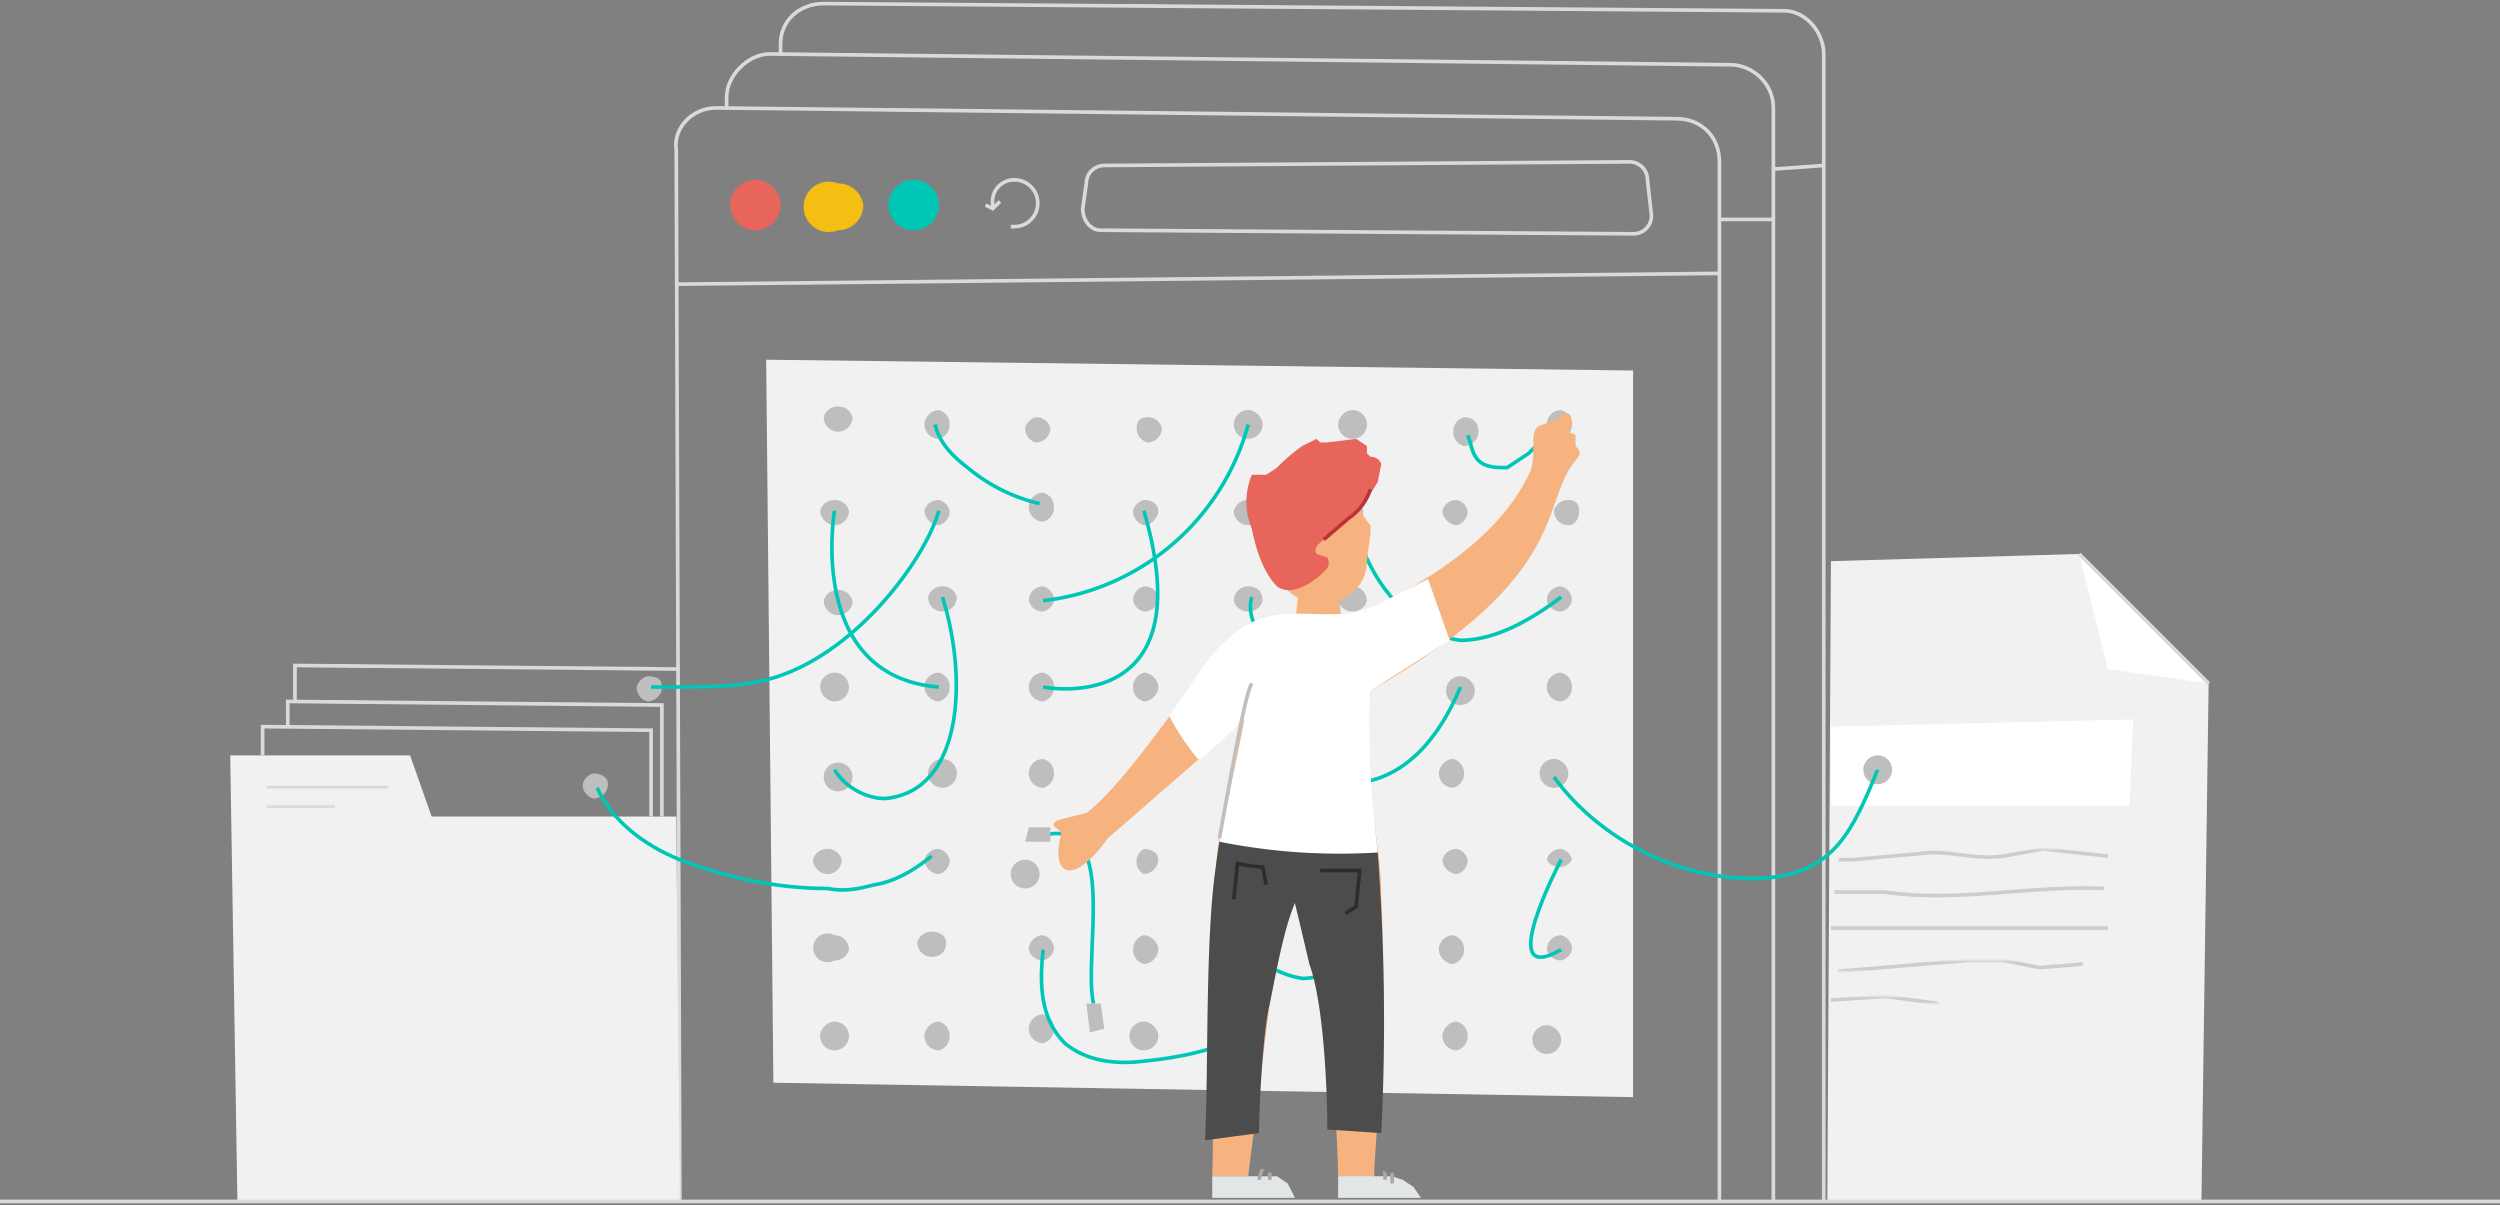 <svg xmlns="http://www.w3.org/2000/svg" xmlns:xlink="http://www.w3.org/1999/xlink" width="695" height="335">
  <rect width="100%" height="100%" fill="#808080" stroke="none"/>
  <defs>
    <path id="a" d="M2 1h76v4H2z"/>
    <path id="c" d="M0 1h77v4H0z"/>
    <path id="e" d="M1 2h70v3H1z"/>
    <path id="g" d="M1 2h31v2H1z"/>
    <path id="i" d="M1 0h34v1H1z"/>
    <path id="k" d="M1 1h20v1H1z"/>
  </defs>
  <g fill="none" fill-rule="evenodd">
    <path fill="#F1F1F1" fill-rule="nonzero" d="M509 156l69-2 36 36-2 144H508z"/>
    <path fill="#FFF" fill-rule="nonzero" d="M578 154l8 32 28 4zm14 70h-83v-22l84-2z"/>
    <g opacity=".5" transform="translate(509 235)">
      <mask id="b" fill="#fff">
        <use xlink:href="#a"/>
      </mask>
      <path stroke="#A9A9A9" stroke-width="1.014" d="M2 4h4l22-2c7 0 13 2 20 1l11-2 18 2" mask="url(#b)"/>
    </g>
    <g opacity=".5" transform="translate(509 245)">
      <mask id="d" fill="#fff">
        <use xlink:href="#c"/>
      </mask>
      <path stroke="#A9A9A9" stroke-width="1.014" d="M1 3h14c20 3 41-2 61-1" mask="url(#d)"/>
    </g>
    <path stroke="#A9A9A9" stroke-width="1.014" d="M509 258h77" opacity=".5"/>
    <g opacity=".5" transform="translate(509 265)">
      <mask id="f" fill="#fff">
        <use xlink:href="#e"/>
      </mask>
      <path stroke="#A9A9A9" stroke-width="1.014" d="M2 5l36-3h10l10 2 12-1" mask="url(#f)"/>
    </g>
    <g opacity=".5" transform="translate(507 275)">
      <mask id="h" fill="#fff">
        <use xlink:href="#g"/>
      </mask>
      <path stroke="#A9A9A9" stroke-width="1.014" d="M2 3l15-1 15 2" mask="url(#h)"/>
    </g>
    <path fill="#E7655B" fill-rule="nonzero" d="M217 57a7 7 0 1 1-14 0 7 7 0 0 1 14 0"/>
    <path fill="#F4BF12" fill-rule="nonzero" d="M240 57a7 7 0 0 1-7 7 7 7 0 1 1 0-13 7 7 0 0 1 7 6"/>
    <path fill="#00C6B6" fill-rule="nonzero" d="M261 57a7 7 0 1 1-14 0 7 7 0 0 1 14 0"/>
    <path stroke="#D8DBDC" stroke-width="1.014" d="M454 65l-148-1c-3 0-5-3-5-6l1-7a5 5 0 0 1 5-5l146-1a5 5 0 0 1 5 5l1 9a5 5 0 0 1-5 6z"/>
    <path stroke="#D8DBDC" stroke-width="1.014" d="M478 334V45c0-7-5-12-12-12l-267-3c-6 0-12 5-11 12l1 292m-1-255l290-3"/>
    <path stroke="#D8DBDC" stroke-width="1.014" d="M493 334V30c0-7-6-12-12-12l-267-3c-6 0-12 6-12 12v3m276 31h15"/>
    <path stroke="#D8DBDC" stroke-width="1.014" d="M507 334V15c0-6-5-12-11-12L229 1c-7 0-12 5-12 11v3m276 32l14-1"/>
    <path stroke="#D8DBDC" stroke-width="1.014" d="M276 58v-1a6 6 0 0 1 6-7 6 6 0 1 1 0 13h-1"/>
    <path stroke="#D8DBDC" stroke-width="1.014" d="M274 57l2 1 2-2"/>
    <path fill="#F1F1F1" fill-rule="nonzero" d="M188 227h-68l-6-17H64l2 124h123z"/>
    <g opacity=".5" transform="translate(73 218)">
      <mask id="j" fill="#fff">
        <use xlink:href="#i"/>
      </mask>
      <path stroke="#A9A9A9" stroke-width="1.014" d="M1 1h34" mask="url(#j)"/>
    </g>
    <g opacity=".5" transform="translate(73 223)">
      <mask id="l" fill="#fff">
        <use xlink:href="#k"/>
      </mask>
      <path stroke="#A9A9A9" stroke-width="1.014" d="M1 1h19" mask="url(#l)"/>
    </g>
    <path stroke="#D8DBDC" stroke-width="1.014" d="M578 154l36 36"/>
    <path fill="#F1F1F1" fill-rule="nonzero" d="M454 305l-239-4-2-201 241 3z"/>
    <path fill="#BDBEBD" fill-rule="nonzero" d="M237 116a4 4 0 0 1-4 4 4 4 0 0 1-4-4 4 4 0 0 1 4-3 4 4 0 0 1 4 3m27 2a4 4 0 0 1-3 4 4 4 0 0 1-4-4c0-2 2-4 4-4a4 4 0 0 1 3 4m173 0a4 4 0 0 1-3 4 4 4 0 0 1-4-4 4 4 0 0 1 4-4 4 4 0 0 1 3 4m-26 2a4 4 0 0 1-4 4 4 4 0 0 1-3-4 4 4 0 0 1 3-4c3 0 4 2 4 4m-31-2a4 4 0 0 1-4 4 4 4 0 0 1-4-4c0-2 2-4 4-4a4 4 0 0 1 4 4m-29 0a4 4 0 0 1-4 4 4 4 0 0 1-4-4 4 4 0 0 1 4-4c2 0 4 2 4 4m-28 1a4 4 0 0 1-4 4 4 4 0 0 1-3-4c0-2 1-3 3-3a4 4 0 0 1 4 3m-31 0a4 4 0 0 1-4 4 4 4 0 0 1-3-4 4 4 0 0 1 3-3 4 4 0 0 1 4 3m-56 23a4 4 0 0 1-4 4c-2 0-4-2-4-4a4 4 0 0 1 4-3 4 4 0 0 1 4 3m28 0a4 4 0 0 1-3 4c-2 0-4-2-4-4a4 4 0 0 1 4-3 4 4 0 0 1 3 3m175 0c0 2-1 4-3 4a4 4 0 0 1-4-4 4 4 0 0 1 4-3c2 0 3 1 3 3m-31 0a4 4 0 0 1-3 4c-2 0-4-2-4-4a4 4 0 0 1 4-3 4 4 0 0 1 3 3m-29 0a4 4 0 0 1-4 4c-2 0-4-2-4-4a4 4 0 0 1 4-3 4 4 0 0 1 4 3m-28 0c0 2-2 4-4 4a4 4 0 0 1-4-4 4 4 0 0 1 4-3c2 0 4 1 4 3m-29 0c0 2-2 4-4 4a4 4 0 0 1-3-4 4 4 0 0 1 3-3c2 0 4 1 4 3m-29-1a4 4 0 0 1-3 4 4 4 0 0 1-4-4 4 4 0 0 1 4-4 4 4 0 0 1 3 4m-56 26a4 4 0 0 1-4 4 4 4 0 0 1-4-4 4 4 0 0 1 4-3 4 4 0 0 1 4 3m29-1a4 4 0 0 1-4 4 4 4 0 0 1-4-4 4 4 0 0 1 4-3 4 4 0 0 1 4 3m171 1a4 4 0 0 1-3 3 4 4 0 0 1-4-3 4 4 0 0 1 4-4 4 4 0 0 1 3 4m-29-2a4 4 0 0 1-3 4c-2 0-4-1-4-4a4 4 0 0 1 4-3 4 4 0 0 1 3 3m-28 2a4 4 0 0 1-4 3 4 4 0 0 1-4-3c0-3 2-4 4-4a4 4 0 0 1 4 4m-29 0a4 4 0 0 1-4 3 4 4 0 0 1-4-3 4 4 0 0 1 4-4c2 0 4 1 4 4m-29 0a4 4 0 0 1-4 3 4 4 0 0 1-3-3 4 4 0 0 1 3-4c2 0 4 1 4 4m-29 0a4 4 0 0 1-3 3 4 4 0 0 1-4-3 4 4 0 0 1 4-4 4 4 0 0 1 3 4m-57 24a4 4 0 0 1-4 4c-2 0-4-2-4-4a4 4 0 0 1 4-4 4 4 0 0 1 4 4m28 0a4 4 0 0 1-3 4c-2 0-4-2-4-4a4 4 0 0 1 4-4 4 4 0 0 1 3 4m173 0a4 4 0 0 1-3 4 4 4 0 0 1-4-4 4 4 0 0 1 4-4 4 4 0 0 1 3 4m89 23a4 4 0 0 1-4 4 4 4 0 0 1-4-4 4 4 0 0 1 4-4 4 4 0 0 1 4 4m-116-22a4 4 0 0 1-4 4 4 4 0 0 1-4-4 4 4 0 0 1 4-4c2 0 4 2 4 4m-30-1a4 4 0 0 1-4 4c-2 0-4-2-4-4a4 4 0 0 1 4-4 4 4 0 0 1 4 4m-28 0a4 4 0 0 1-4 4c-2 0-4-2-4-4a4 4 0 0 1 4-4 4 4 0 0 1 4 4m-30 0c0 2-2 4-4 4a4 4 0 0 1-3-4 4 4 0 0 1 3-4c2 0 4 2 4 4m-29 0a4 4 0 0 1-3 4 4 4 0 0 1-4-4 4 4 0 0 1 4-4 4 4 0 0 1 3 4m-56 25a4 4 0 0 1-4 4 4 4 0 0 1 0-8 4 4 0 0 1 4 4m29-1a4 4 0 0 1-4 4 4 4 0 0 1-4-4 4 4 0 0 1 4-4 4 4 0 0 1 4 4m170 0a4 4 0 0 1-4 4 4 4 0 0 1-4-4 4 4 0 0 1 4-4c2 0 4 2 4 4m-29 0a4 4 0 0 1-3 4 4 4 0 0 1-4-4c0-2 2-4 4-4a4 4 0 0 1 3 4m-27 0a4 4 0 0 1-4 4 4 4 0 0 1-4-4c0-2 2-4 4-4a4 4 0 0 1 4 4m-30 0a4 4 0 0 1-4 4 4 4 0 0 1-4-4 4 4 0 0 1 4-4c2 0 4 2 4 4m-28 0a4 4 0 0 1-4 4 4 4 0 0 1-3-4 4 4 0 0 1 3-4c2 0 4 2 4 4m-29 0a4 4 0 0 1-3 4 4 4 0 0 1-4-4 4 4 0 0 1 4-4 4 4 0 0 1 3 4m-59 24a4 4 0 0 1-4 4c-2 0-4-2-4-4a4 4 0 0 1 4-3 4 4 0 0 1 4 3m30 0a4 4 0 0 1-3 4c-2 0-4-2-4-4a4 4 0 0 1 4-3 4 4 0 0 1 3 3m173 0a4 4 0 0 1-7 0 4 4 0 0 1 4-3 4 4 0 0 1 3 3m-29 0a4 4 0 0 1-3 4c-2 0-4-2-4-4a4 4 0 0 1 4-3 4 4 0 0 1 3 3m-27-1a4 4 0 0 1-4 4c-2 0-4-1-4-4a4 4 0 0 1 4-3 4 4 0 0 1 4 3m-30 1c0 2-2 4-4 4a4 4 0 0 1-4-4 4 4 0 0 1 4-3c2 0 4 1 4 3m-29 0c0 2-2 4-4 4a4 4 0 0 1 0-7c2 0 4 1 4 3m-33 4a4 4 0 0 1-4 4 4 4 0 1 1 0-8 4 4 0 0 1 4 4m-53 21a4 4 0 0 1-4 3 4 4 0 1 1 0-7 4 4 0 0 1 4 4m27-2c0 3-2 4-4 4a4 4 0 0 1-4-4 4 4 0 0 1 4-3c2 0 4 1 4 3m174 2a4 4 0 0 1-3 3 4 4 0 0 1-4-3 4 4 0 0 1 4-4 4 4 0 0 1 3 4m-30 0a4 4 0 0 1-3 4c-2 0-4-2-4-4a4 4 0 0 1 4-4 4 4 0 0 1 3 4m-27 0a4 4 0 0 1-4 3 4 4 0 1 1 0-7 4 4 0 0 1 4 4m-29 0c0 2-2 3-4 3a4 4 0 0 1-4-3 4 4 0 0 1 4-4c2 0 4 1 4 4m-29 0c0 2-2 4-4 4a4 4 0 0 1-3-4 4 4 0 0 1 3-4c2 0 4 2 4 4m-29 0a4 4 0 0 1-3 3 4 4 0 0 1-4-3 4 4 0 0 1 4-4 4 4 0 0 1 3 4m-57 24a4 4 0 0 1-4 4 4 4 0 0 1-4-4c0-2 2-4 4-4a4 4 0 0 1 4 4m-67-70a4 4 0 0 1-4 4 4 4 0 0 1-3-4 4 4 0 0 1 3-3c2 0 4 1 4 3m15-27a4 4 0 0 1-4 4 4 4 0 0 1-3-4 4 4 0 0 1 3-3c3 0 4 1 4 3m80 97a4 4 0 0 1-3 4 4 4 0 0 1-4-4c0-2 2-4 4-4a4 4 0 0 1 3 4m170 1a4 4 0 0 1-4 4 4 4 0 0 1-4-4 4 4 0 0 1 4-4c2 0 4 2 4 4m-26-1a4 4 0 0 1-3 4 4 4 0 0 1-4-4c0-2 2-4 4-4a4 4 0 0 1 3 4m-28 1a4 4 0 0 1-4 4 4 4 0 0 1-4-4c0-2 2-4 4-4a4 4 0 0 1 4 4m-29-1a4 4 0 0 1-4 4 4 4 0 0 1-4-4 4 4 0 0 1 4-4c2 0 4 2 4 4m-29 0a4 4 0 0 1-4 4 4 4 0 0 1 0-8c2 0 4 2 4 4m-29-2a4 4 0 0 1-3 4 4 4 0 0 1-4-4 4 4 0 0 1 4-4 4 4 0 0 1 3 4"/>
    <path stroke="#00C6B6" stroke-width="1.014" d="M260 118c1 5 5 9 9 12a48 48 0 0 0 20 10m1 27a67 67 0 0 0 57-49m28 25c3 8 6 16 11 22 5 7 12 12 20 13 10 0 20-6 28-12m-88 49a92 92 0 0 0 20 3c5 1 10 1 15-1 12-3 20-14 25-26m-58-25c-1 3 0 7 2 10 2 5 6 10 10 13 5 3 11 4 16 2m-144-49s-8 46 29 49"/>
    <path stroke="#00C6B6" stroke-width="1.014" d="M348 191c0 12 1 24 6 34 2 4 4 8 8 10 5 3 11 2 16 2m-31 28c4 3 9 6 15 7 6 0 12-3 15-9m-87 1c-1 9-1 19 6 26 6 5 14 6 22 5 10-1 20-3 30-8m60-166c1 2 1 5 3 7s5 2 8 2l6-4 7-7m-200 95c3 5 9 8 14 8 22-2 23-34 16-56m28 25s45 9 28-49m116 97s-19 36 0 25"/>
    <path stroke="#D8DBDC" stroke-width="1.014" d="M0 334h695"/>
    <path stroke="#00C6B6" stroke-width="1.014" d="M432 216c13 18 37 30 60 28 18-2 23-13 30-30m-356 5c4 9 13 16 23 20 13 5 27 8 41 8 5 1 9 0 13-1 6-1 11-4 16-8"/>
    <path stroke="#D8DBDC" stroke-width="1.014" d="M73 210v-8l108 1v24m-99-32v-10l107 1"/>
    <path stroke="#D8DBDC" stroke-width="1.014" d="M80 202v-7l104 1v31"/>
    <path stroke="#00C6B6" stroke-width="1.014" d="M181 191c16 0 24 0 32-2 24-6 44-33 48-47m30 90c20-4 10 34 13 47"/>
    <path fill="#F7B37F" fill-rule="nonzero" d="M381 146v2l-1 8c0 16-30 19-27-11 2-12 15-14 19-12 4 3 6 10 9 13"/>
    <path fill="#F7B37F" fill-rule="nonzero" d="M361 165l-1 8 13-1-1-7z"/>
    <path fill="#E7655B" fill-rule="nonzero" d="M348 147c-2-5-2-10 0-15h4l3-2a53 53 0 0 1 7-6l4-2 1 1h2l8-1 3 2v2l1 1a3 3 0 0 1 3 2l-1 5a49 49 0 0 1-15 16c-1 1-3 2-2 4l3 1c1 2 0 3-1 4-3 3-9 7-13 4-4-4-6-11-7-16"/>
    <path fill="#F7B37F" fill-rule="nonzero" d="M347 327l6-48c2-10 4-21 7-28 1 6 4 12 6 16 4 12 6 53 6 60l10 1c0-11 4-39 2-79 0-16-5-26-3-57 56-32 47-52 57-64 2-2 1-3 0-4v-3c-1-1-3 0-1-3 0-3-1-4-3-2l-5 2c-5 1-1 8-4 14-8 16-23 26-39 35s-31-3-45 12c-9 9-27 38-39 47l-8 2c-3 2 1 2 1 4-3 11 3 15 13 1l38-33c-2 3-7 29-8 41-3 24 0 58-1 86h10z"/>
    <path fill="#FFF" fill-rule="nonzero" d="M397 161l-12 6c-15 9-30-3-44 11-5 4-10 13-16 21a72 72 0 0 0 8 12h1l12-11-7 34 6 2c13 1 26 2 38 1-1-10-3-23-2-45l22-14-6-17"/>
    <path stroke="#C0BEBF" stroke-width="1.014" d="M348 190c-2 3-6 27-9 43"/>
    <path fill="#4B4C4B" fill-rule="nonzero" d="M350 315c0-6 1-28 3-36 2-10 4-21 7-28l4 17c4 11 5 35 5 46l15 1a628 628 0 0 0-1-78 170 170 0 0 1-44-3 132 132 0 0 0-1 7c-3 20-2 56-3 76l15-2z"/>
    <path stroke="#B93535" stroke-width="1.014" d="M368 150l7-6c3-2 5-5 6-8"/>
    <path stroke="#2D2D2D" stroke-width="1.014" d="M367 242h11l-1 10-3 2m-31-4l1-10a31 31 0 0 0 7 1l1 5"/>
    <path fill="#E2E6E6" fill-rule="nonzero" d="M360 333l-2-4-3-2h-18v6h23zm35 0l-2-3-3-2-3-1h-13-2v6h23z"/>
    <path stroke="#A9A9A9" stroke-width="1.014" d="M351 325a12 12 0 0 0-1 3m3-2v2m32-2a9 9 0 0 1 0 2m2-2v3"/>
    <path fill="#BDBEBD" fill-rule="nonzero" d="M302 279h4l1 7-4 1zm-16-49h6v4h-7z"/>
  </g>
</svg>
